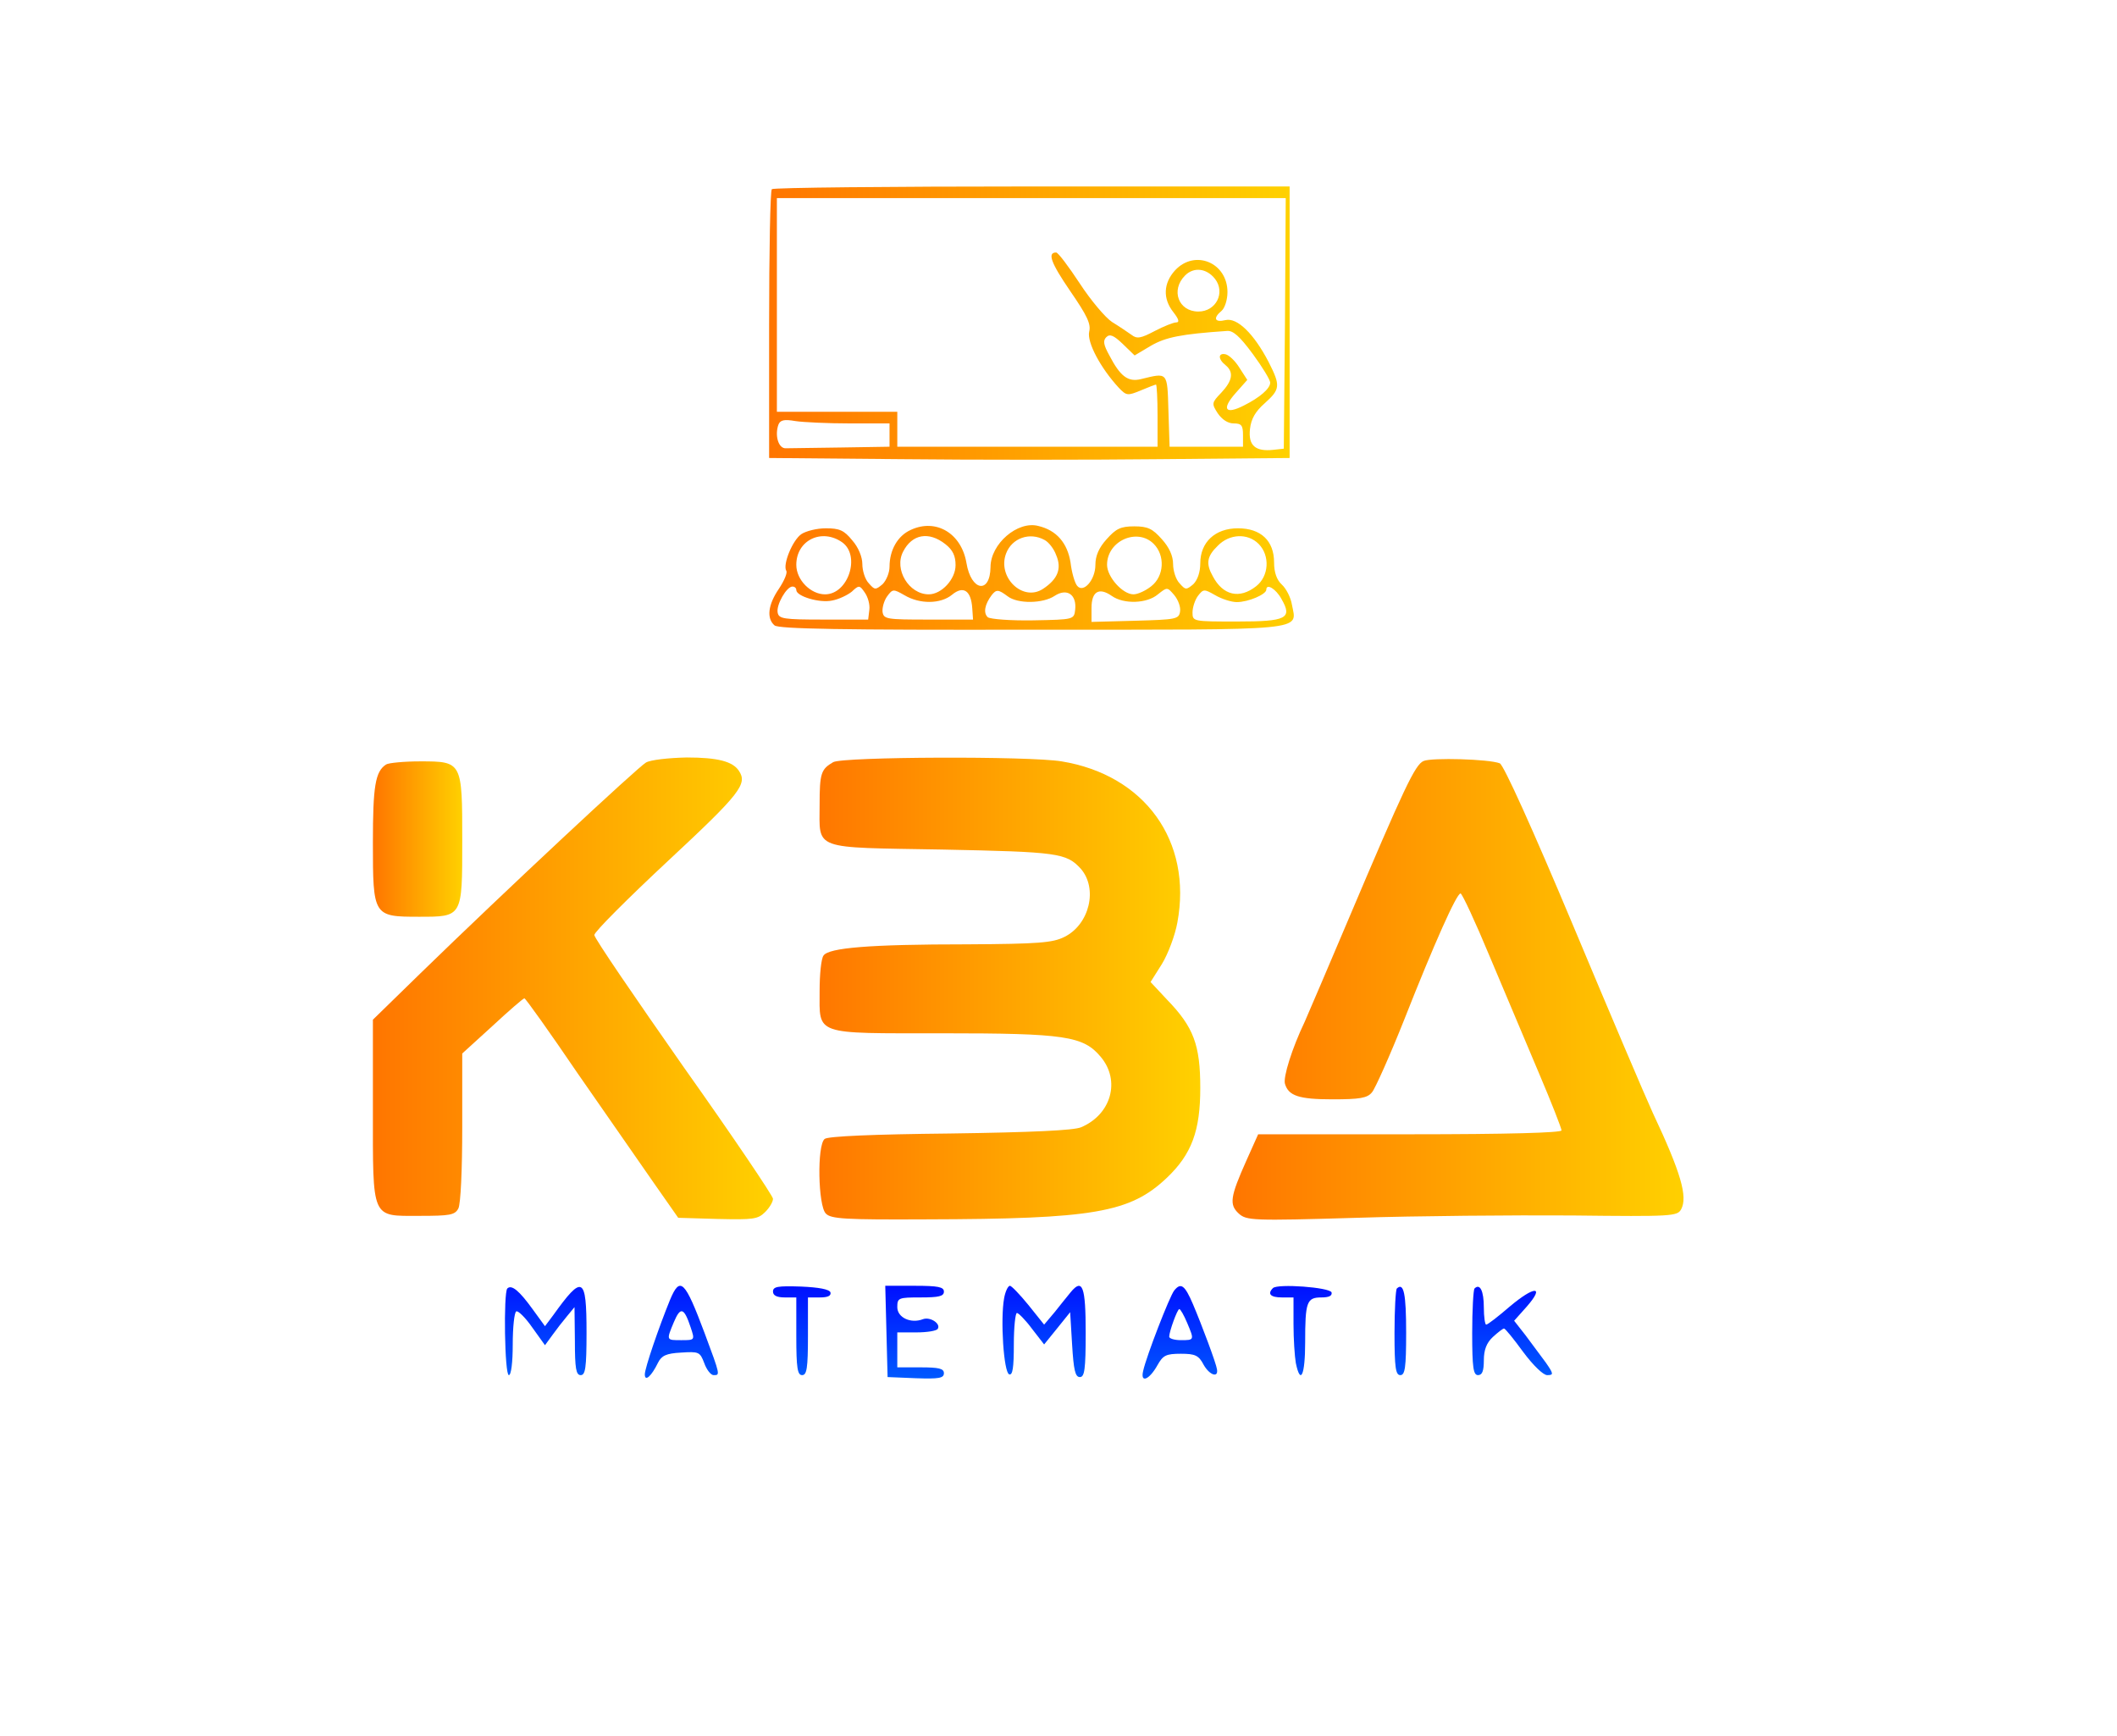 
<svg version="1.0" xmlns="http://www.w3.org/2000/svg"
 width="545pt" height="447pt" viewBox="0 0 545 447"
 preserveAspectRatio="xMidYMid meet">
  <defs>
    <linearGradient id="myGradients" >
      <stop offset="0%" stop-color="#FF7500" />
       
      <stop offset="100%" stop-color="#FFD100" />
    </linearGradient>
  </defs>

<defs>
  <linearGradient id="myGradient"  gradientTransform="rotate(90)">
    <stop offset="0%" stop-color="#0059FF" />
    <stop offset="100%" stop-color="#000FFF" />
  </linearGradient>
</defs>
<g transform="translate(0,447)  scale(0.1,-0.1)"
 >
<path fill="url('#myGradients')" d="M1987 3983 c-4 -3 -7 -161 -7 -349 l0 -343 338 -3 c185 -2 487 -2
670 0 l332 3 0 349 0 350 -663 0 c-365 0 -667 -3 -670 -7z m1321 -345 l-3
-323 -27 -3 c-46 -5 -65 11 -60 54 3 26 14 45 38 66 40 36 41 45 10 106 -38
73 -81 115 -111 108 -28 -7 -33 5 -10 24 8 7 15 28 15 48 0 76 -84 111 -135
56 -30 -33 -32 -73 -4 -108 14 -18 16 -26 7 -26 -7 0 -32 -10 -55 -22 -36 -19
-46 -21 -60 -10 -10 7 -32 22 -50 33 -17 11 -55 56 -83 99 -29 44 -56 80 -61
80 -23 0 -14 -26 36 -99 44 -64 54 -85 49 -105 -6 -27 29 -93 76 -144 20 -21
23 -21 57 -7 19 8 37 15 39 15 2 0 4 -36 4 -80 l0 -80 -335 0 -335 0 0 45 0
45 -155 0 -155 0 0 275 0 275 655 0 655 0 -2 -322z m-180 114 c27 -35 3 -84
-43 -84 -51 0 -72 55 -34 93 22 22 55 19 77 -9z m97 -193 c25 -34 45 -67 45
-74 0 -15 -26 -38 -68 -59 -47 -24 -58 -10 -22 31 l31 35 -20 31 c-11 18 -27
33 -36 35 -19 4 -20 -12 0 -28 22 -18 18 -40 -11 -71 -25 -26 -25 -28 -9 -53
11 -16 26 -26 41 -26 20 0 24 -5 24 -30 l0 -30 -95 0 -94 0 -3 93 c-3 101 -1
98 -71 81 -33 -8 -53 7 -81 61 -15 27 -17 38 -8 47 9 9 19 5 42 -17 l31 -30
42 25 c38 22 78 30 195 38 16 2 33 -13 67 -59z m-1037 -179 l102 0 0 -30 0
-30 -125 -2 c-69 -1 -133 -2 -142 -2 -19 -1 -29 33 -19 61 5 12 15 14 44 9 20
-3 83 -6 140 -6z"/>
<path fill="url('#myGradients')" d="M2345 3106 c-34 -15 -55 -52 -55 -95 0 -15 -8 -35 -18 -45 -18 -15
-20 -15 -35 2 -10 10 -17 33 -17 50 0 18 -10 43 -26 61 -21 26 -33 31 -68 31
-23 0 -51 -7 -63 -15 -23 -16 -48 -78 -39 -94 4 -5 -5 -26 -19 -47 -28 -41
-32 -76 -11 -94 11 -9 173 -12 662 -11 718 0 683 -4 670 64 -3 19 -15 42 -26
52 -13 12 -20 31 -20 57 0 56 -34 88 -93 88 -59 0 -97 -36 -97 -90 0 -23 -7
-43 -18 -54 -18 -15 -20 -15 -35 2 -10 10 -17 33 -17 50 0 21 -10 43 -29 64
-24 27 -36 33 -71 33 -35 0 -47 -6 -71 -33 -20 -22 -29 -43 -29 -66 0 -39 -31
-74 -47 -54 -6 7 -14 34 -17 60 -8 50 -36 83 -83 94 -53 14 -123 -46 -123
-106 -1 -70 -50 -62 -62 11 -13 76 -78 115 -143 85z m-177 -32 c48 -34 16
-134 -44 -134 -37 0 -74 37 -74 76 0 63 65 95 118 58z m266 -5 c19 -15 26 -30
26 -54 0 -36 -36 -75 -69 -75 -51 0 -90 64 -66 110 23 45 66 53 109 19z m255
11 c10 -5 24 -22 30 -39 15 -35 4 -62 -34 -87 -52 -34 -118 30 -95 91 15 40
61 56 99 35z m281 -10 c30 -30 27 -83 -6 -109 -15 -12 -35 -21 -46 -21 -28 0
-68 45 -68 76 0 62 78 96 120 54z m270 0 c30 -30 27 -83 -6 -109 -43 -34 -86
-24 -112 26 -18 32 -15 51 13 78 30 31 77 33 105 5z m-1190 -119 c0 -16 60
-34 92 -27 17 3 40 14 51 23 18 17 20 17 33 -2 8 -11 14 -31 12 -45 l-3 -25
-115 0 c-103 0 -115 2 -118 18 -4 20 23 67 38 67 6 0 10 -4 10 -9z m453 -47
l2 -29 -115 0 c-108 0 -115 1 -118 20 -1 11 4 29 12 40 14 19 16 19 44 3 40
-24 94 -23 123 1 29 24 49 11 52 -35z m535 -8 c-3 -20 -10 -21 -115 -24 l-113
-3 0 36 c0 42 19 54 52 31 31 -22 91 -20 119 4 24 19 24 19 42 -2 10 -12 17
-31 15 -42z m261 32 c29 -50 13 -58 -114 -58 -113 0 -115 0 -115 23 0 13 6 32
14 43 14 18 16 18 44 2 17 -10 42 -18 56 -18 30 0 76 20 76 32 0 17 25 2 39
-24z m-705 7 c26 -20 91 -19 121 1 32 21 57 3 53 -35 -3 -26 -3 -26 -108 -28
-58 -1 -110 3 -117 8 -12 11 -8 33 10 57 12 15 17 15 41 -3z"/>
<path fill="url('#myGradients')" d="M1663 2507 c-21 -12 -358 -326 -581 -543 l-122 -119 0 -230 c0 -287
-5 -275 120 -275 78 0 91 2 100 19 6 12 10 98 10 210 l0 189 78 71 c42 39 79
71 82 71 3 0 65 -87 137 -193 73 -105 161 -232 196 -282 l63 -90 102 -3 c91
-2 103 -1 122 18 11 11 20 26 20 34 0 7 -103 160 -230 339 -126 180 -230 332
-230 340 0 8 86 94 190 191 187 174 205 198 182 232 -16 24 -55 34 -134 34
-46 -1 -93 -6 -105 -13z"/>

<path fill="url('#myGradients')" d="M2145 2508 c-31 -18 -35 -28 -35 -109 0 -119 -22 -110 316 -116 298
-6 319 -9 356 -49 45 -51 23 -144 -42 -176 -30 -15 -66 -18 -250 -19 -253 0
-357 -9 -370 -29 -6 -8 -10 -49 -10 -91 0 -115 -17 -109 316 -109 316 0 363
-7 408 -61 51 -61 27 -148 -51 -181 -19 -8 -126 -13 -338 -16 -195 -2 -314 -7
-322 -14 -20 -16 -17 -172 3 -192 13 -14 50 -16 257 -15 433 1 526 17 621 107
64 61 86 121 86 231 0 111 -17 157 -86 228 l-42 45 29 46 c16 26 34 74 40 107
39 210 -84 380 -298 415 -84 14 -563 12 -588 -2z"/>

<path fill="url('#myGradients')" d="M3665 2511 c-22 -9 -50 -69 -195 -411 -50 -118 -100 -235 -111 -260
-33 -69 -56 -143 -51 -160 9 -31 36 -40 122 -40 70 0 90 3 102 18 8 9 46 94
83 187 78 198 135 325 145 325 4 0 38 -73 75 -162 38 -90 95 -225 127 -301 32
-75 58 -142 58 -147 0 -6 -137 -10 -390 -10 l-391 0 -30 -67 c-42 -94 -45
-114 -20 -137 20 -18 34 -19 304 -11 155 5 404 7 554 6 259 -3 271 -2 281 16
17 32 0 93 -73 248 -18 39 -110 255 -205 482 -104 248 -179 414 -189 418 -28
11 -175 15 -196 6z"/>

<path fill="url('#myGradients')"  d="M994 2502 c-28 -18 -34 -56 -34 -201 0 -189 1 -191 118 -191 113 0
112 -2 112 196 0 203 0 204 -108 204 -42 0 -82 -4 -88 -8z"/>






<path fill="url('#myGradient')" d="M1306 1153 c-10 -11 -7 -223 4 -223 6 0 10 33 10 79 0 44 4 82 9 85
4 3 23 -15 41 -41 l33 -46 19 26 c10 14 27 36 38 49 l19 23 1 -87 c0 -71 3
-88 15 -88 12 0 15 19 15 109 0 146 -10 151 -86 45 l-21 -28 -32 44 c-34 47
-54 64 -65 53z"/>
<path fill="url('#myGradient')"  d="M1725 1124 c-29 -71 -65 -176 -65 -192 0 -20 17 -5 34 30 9 18 21 24
59 26 46 3 49 2 60 -27 6 -17 17 -31 24 -31 17 0 18 -2 -23 108 -51 136 -63
148 -89 86z m53 -71 c11 -33 11 -33 -24 -33 -39 0 -39 -1 -19 47 17 40 26 37
43 -14z"/>
<path fill="url('#myGradient')" d="M1990 1145 c0 -10 10 -15 30 -15 l30 0 0 -100 c0 -82 3 -100 15 -100
12 0 15 18 15 100 l0 100 31 0 c20 0 29 4 27 13 -3 8 -30 13 -76 15 -60 2 -72
0 -72 -13z"/>

<path fill="url('#myGradient')" d="M2282 1043 l3 -118 73 -3 c59 -2 72 0 72 13 0 12 -13 15 -60 15 l-60
0 0 45 0 45 49 0 c28 0 52 4 55 9 9 13 -19 32 -38 25 -31 -12 -66 4 -66 31 0
24 3 25 60 25 47 0 60 3 60 15 0 12 -15 15 -75 15 l-76 0 3 -117z"/>

<path fill="url('#myGradient')" d="M2585 1128 c-10 -55 -1 -191 13 -196 9 -3 12 17 12 77 0 45 4 81 8
81 4 0 22 -18 39 -41 l31 -40 34 42 33 41 5 -83 c4 -66 8 -84 20 -84 12 0 15
19 15 114 0 119 -8 142 -39 104 -8 -10 -27 -33 -41 -51 l-27 -32 -40 50 c-22
27 -44 50 -48 50 -5 0 -12 -15 -15 -32z"/>

<path fill="url('#myGradient')" d="M3023 1148 c-12 -15 -72 -170 -80 -207 -8 -33 16 -23 37 15 14 25 22
29 60 29 37 0 46 -4 59 -29 15 -26 38 -34 34 -11 -2 15 -39 114 -62 168 -21
49 -31 56 -48 35z m33 -83 c19 -45 19 -45 -16 -45 -16 0 -30 4 -30 9 0 13 21
71 26 71 3 0 12 -16 20 -35z"/>

<path fill="url('#myGradient')" d="M3277 1154 c-15 -15 -6 -24 23 -24 l30 0 0 -69 c0 -38 3 -83 6 -100
12 -58 24 -31 24 53 0 105 4 116 42 116 19 0 28 4 26 13 -5 13 -139 23 -151
11z"/>

<path fill="url('#myGradient')" d="M3596 1153 c-3 -3 -6 -55 -6 -115 0 -89 3 -108 15 -108 12 0 15 19
15 109 0 100 -6 131 -24 114z"/>

<path fill="url('#myGradient')" d="M3796 1153 c-3 -3 -6 -55 -6 -115 0 -89 3 -108 15 -108 11 0 15 11
15 38 0 27 7 45 23 60 13 12 26 22 29 22 3 0 25 -27 49 -60 26 -35 52 -60 62
-60 17 0 17 3 -4 33 -13 17 -36 49 -52 70 l-29 37 33 37 c47 54 19 53 -45 -1
-29 -25 -56 -46 -60 -46 -3 0 -6 20 -6 44 0 43 -10 63 -24 49z"/>


</g>
</svg>
